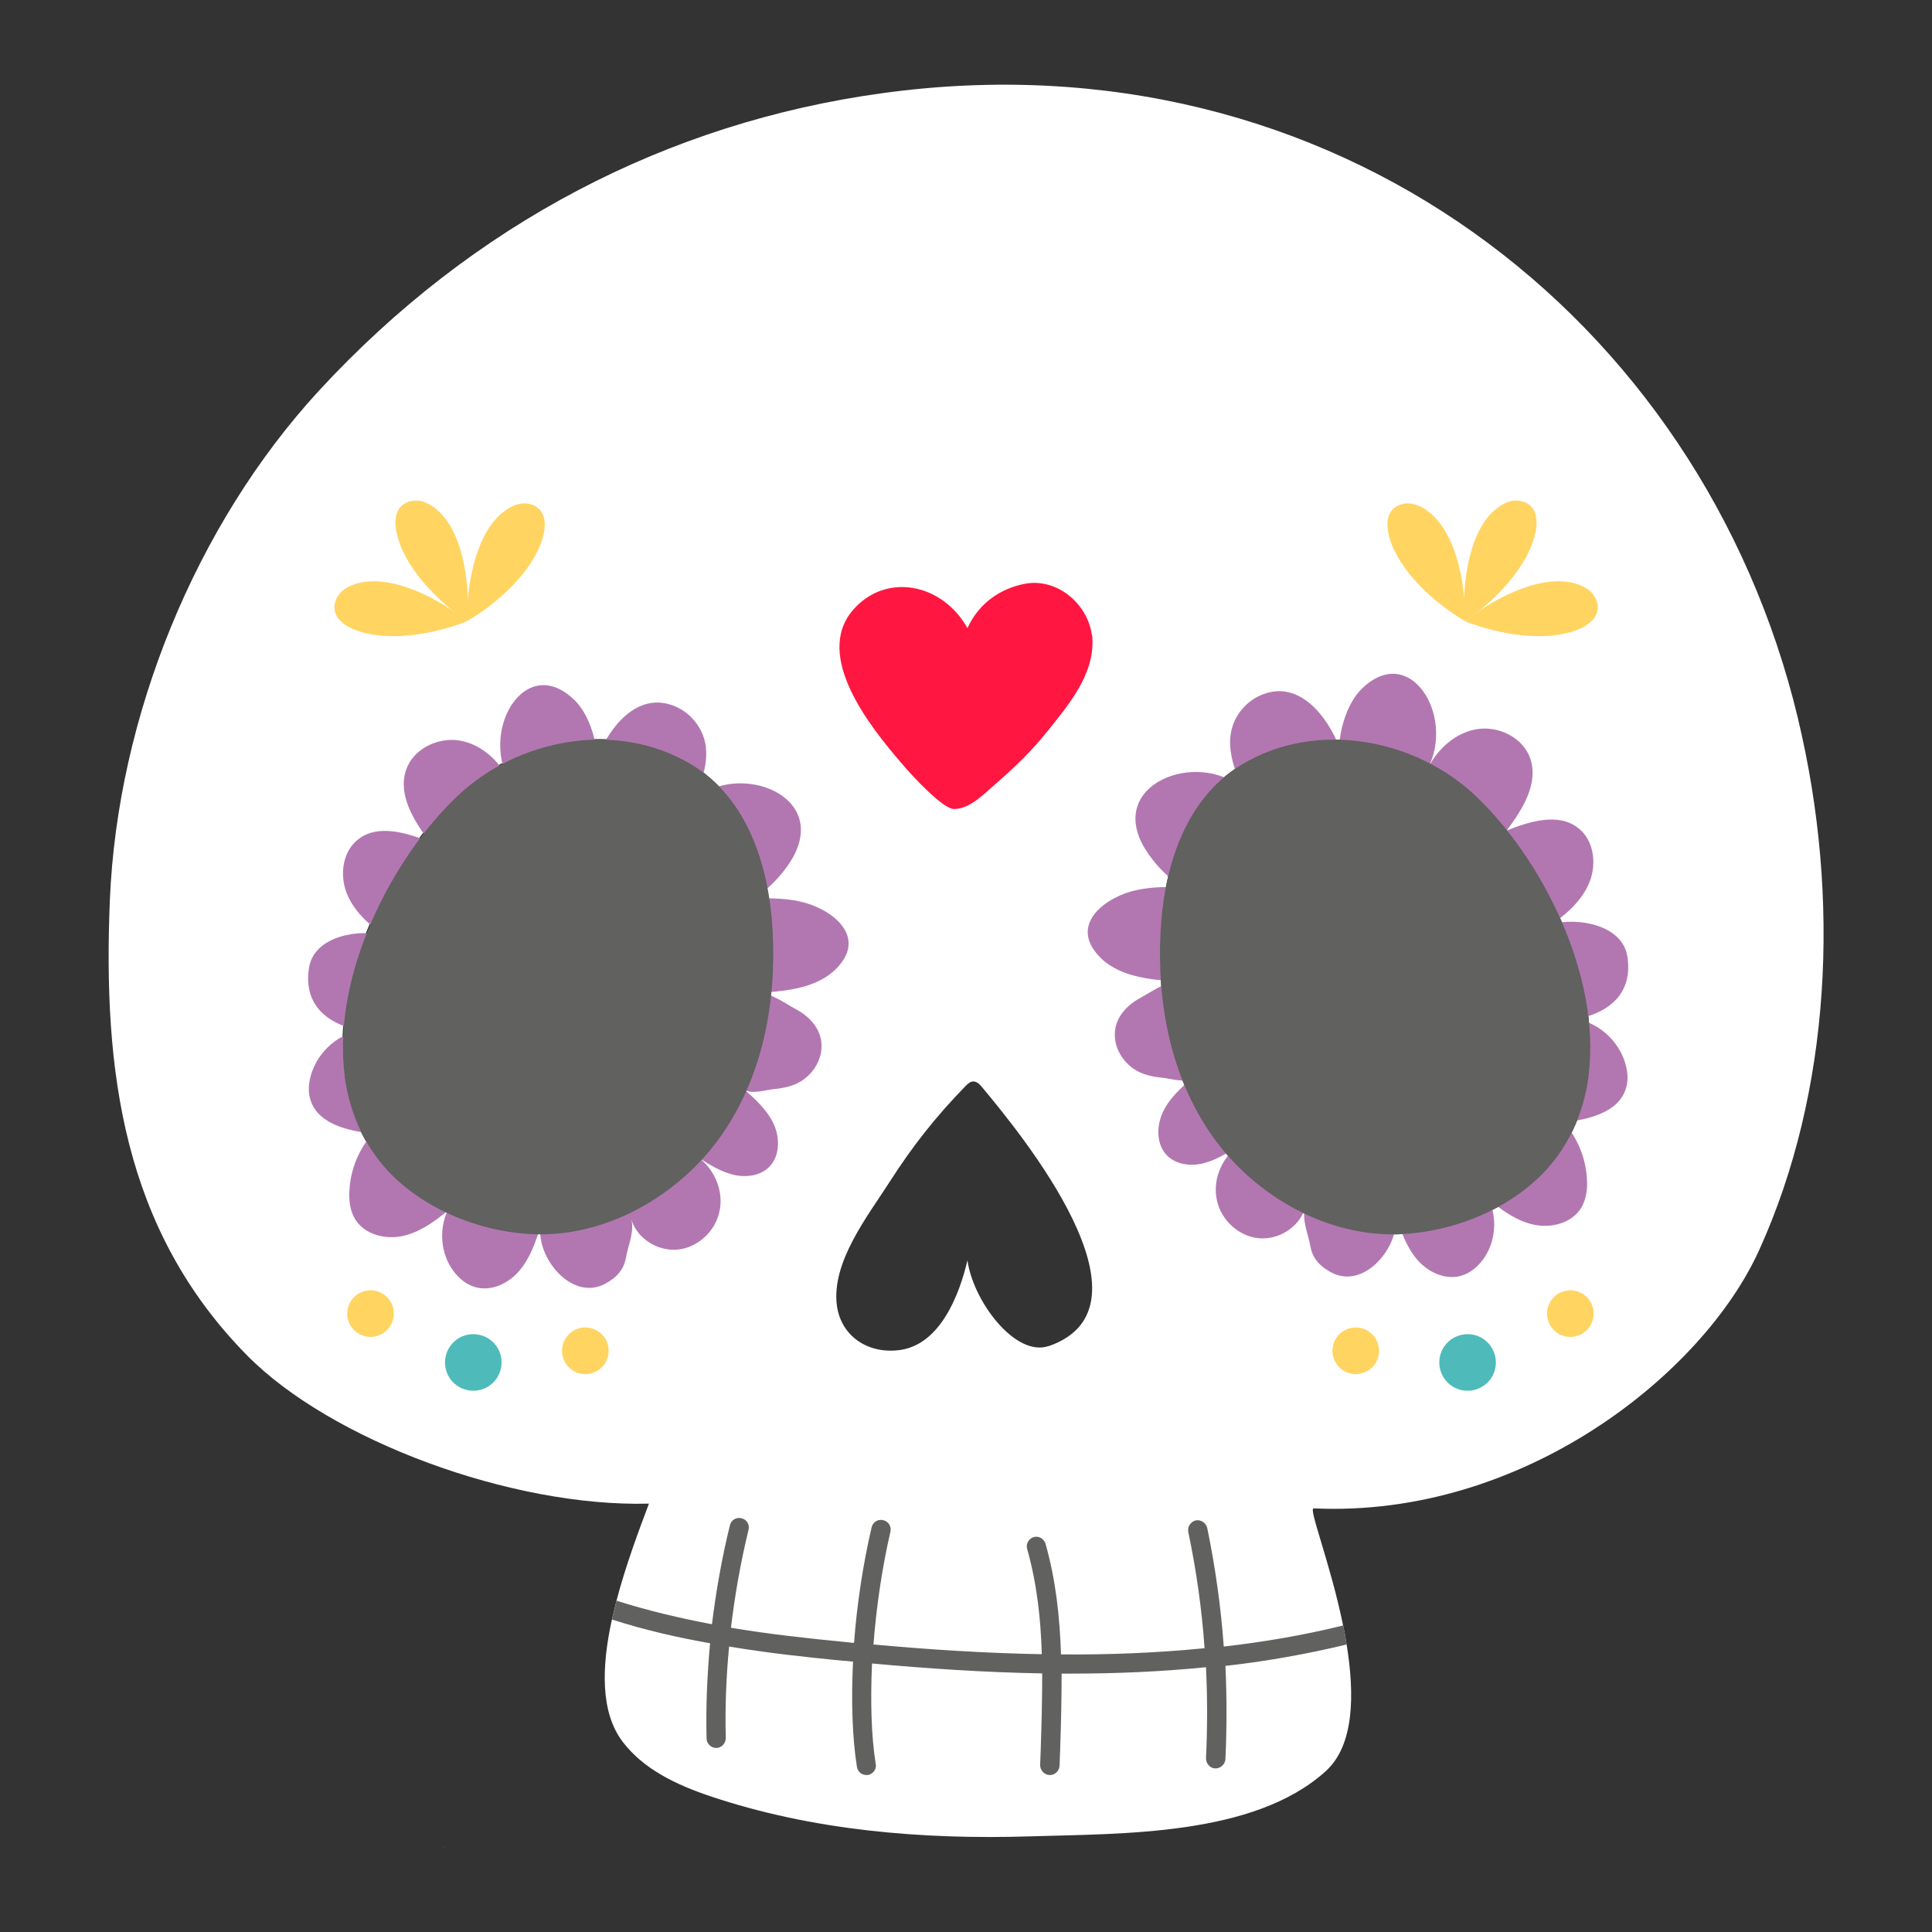 <?xml version="1.0" encoding="UTF-8"?>
<svg id="Layer_1" xmlns="http://www.w3.org/2000/svg" version="1.1" viewBox="0 0 935.4 935.4">
  <rect x="0" y="0" width="935.4" height="935.4" fill="#333333" stroke="none"/>
  <!-- Generator: Adobe Illustrator 29.1.0, SVG Export Plug-In . SVG Version: 2.1.0 Build 142)  -->
  <defs>
    <style>
      .st0 {
        fill: #ffd461;
      }

      .st1 {
        fill: #b277b1;
      }

      .st2 {
        fill: #ff1742;
      }

      .st3 {
        fill: #fff;
      }

      .st4 {
        fill: #4ebbba;
      }

      .st5 {
        fill: #66557b;
      }

      .st6 {
        fill: #616160;
      }
    </style>
  </defs>
  <path class="st5" d="M213.1,893.6l.7.3c1.1.5,3.7,1.1-.7-.3Z"/>
  <path class="st3" d="M870.5,347.8C823.9,153.6,645.2,15.1,427.3,45.1c-103.8,14.2-198.2,63-273,144.2-59.7,64.9-97.4,157.8-101.1,246.3-3.4,82.6,6.2,159.4,66.3,220.5,40.6,41.3,128.3,73.7,194.7,71.9-4.9,13-11.3,30-15.8,47.3-.7,3-1.5,6.1-2.2,9.1-4.9,22.4-5.6,44.5,5.2,58.8,10.2,13.5,26.3,21,42.3,26.4,49.6,16.7,102.9,21.1,154.9,19.5,44.3-1.4,108.5,0,143.3-31.6,13.8-12.5,14-37.1,10.1-61.2-.5-3.1-1-6.2-1.7-9.2-6.1-30-16.9-56.9-14.3-56.8,101.5,4.7,188.6-65.2,215.7-125,34.7-76.4,39.7-170.2,18.8-257.4h0ZM349,549.6c-20.2,28.9-55.8,49.8-92.3,47.7-27.9-1.5-57.1-14.5-73.5-35.8-9.5-12.2-14.6-26.2-16.6-41-6.3-48.4,22.7-105.3,54.8-135.6,28.8-27.2,76.8-37,113.3-14.9,27.5,16.7,37.5,49.9,39.1,80.8,1.8,34.2-4.7,69.8-24.9,98.7h0ZM507.7,651.7c-16,5.5-36.5-21.5-39.3-41.5-3.9,16.7-13,40.1-31.9,43.3-15,2.5-29.1-5.7-31.3-21.3-2.8-21,14.7-43.1,25.6-60.1,11.2-17.5,22.5-31.7,36.7-46.3,1-1,2.2-2.2,3.7-2.2,1.8,0,3.2,1.4,4.3,2.8,18.8,22.5,87.5,106.3,32.1,125.4h0ZM769.2,520.7c-2,14.8-7.1,28.7-16.6,41-16.4,21.2-45.6,34.3-73.5,35.8-36.5,2-72.1-18.9-92.3-47.7-20.2-28.9-26.7-64.6-24.9-98.7,1.6-30.8,11.6-64.1,39.1-80.8,36.5-22.1,84.4-12.4,113.3,14.9,32.1,30.3,61.1,87.2,54.8,135.6h0Z"/>
  <path class="st1" d="M383.1,416.5c19.1-31.4-25.3-48.1-47-29.4,3.5-8.6,7.1-17.8,5.4-27-1.5-8.3-7.7-15.6-15.6-18.5-17.7-6.6-30.9,10.6-36.8,25.4-.4-9.5-4.3-21.6-10.9-28-23.3-22.8-45.3,13-32,38.6-4.6-9.5-13.5-17.5-24-19.1-10.5-1.6-22.2,4.2-25.6,14.3-4.1,12.1,3.8,24.6,11.4,34.8-11.2-4.5-25.1-8.7-34.6-1.2-7.4,5.7-9,16.8-5.7,25.6,3.3,8.8,10.6,15.5,18.3,20.9-12.1-3.3-34,.2-36.4,15.7-2.4,15.1,5.4,26.4,24.5,30.3-11.8,2.2-21.8,12.1-24.1,23.9-.7,3.3-.7,6.7.4,10,3.7,11.4,18,14.7,29.9,16.1-6.5,7.5-10.5,17.1-11.1,27-.4,5,.2,10.2,2.8,14.5,4.5,7.2,14.2,9.8,22.6,8.1,8.3-1.7,15.5-6.8,22.1-12.3-4.3,9.2-3.3,20.8,2.7,29,2.7,3.7,6.4,6.8,10.8,8,7.7,2.2,16.1-1.9,21.2-7.9,5.2-6.1,7.9-13.9,10.3-21.4-1.9,15.1,15,36,31,27.8,5.7-3,9.4-6.9,10.4-13,1-5.7,4.2-12.6,2.5-18.5,2.7,9.4,12.7,15.7,22.5,14.8,9.6-.9,18.2-8.8,20.2-18.3,2.2-9.5-2-19.9-9.6-25.9,5.2,3.3,10.5,6.6,16.5,8,6,1.4,12.9.5,17.2-3.8,5.2-5.2,5.3-14,2.2-20.8-3.1-6.7-8.8-11.9-14.3-16.8,3,2.6,10.2.4,13.6,0,5.8-.6,11-1.5,15.8-5.2,4.5-3.5,7.6-8.8,8-14.4.7-8.6-5-15.2-12.2-19.1-4.7-2.5-12.7-8.3-18.3-8,14-.8,29.6-2.4,38.8-12.9,13.7-15.4-4.4-28.4-19-31.4-8.2-1.8-16.8-1.5-25.3-1.3,7.4-.2,17.9-12.7,21.2-18.3l.2-.4Z"/>
  <path class="st6" d="M166.8,520.7c2,14.8,7.1,28.7,16.6,41,16.4,21.2,45.6,34.3,73.5,35.8,36.5,2,72.1-18.9,92.3-47.7s26.7-64.6,24.9-98.7c-1.6-30.8-11.6-64.1-39.1-80.8-36.5-22.1-84.4-12.4-113.3,14.9-32.1,30.3-61.1,87.2-54.8,135.6h0Z"/>
  <path class="st1" d="M554.4,411c-19.1-31.4,25.3-48.1,47-29.4-3.5-8.6-7.1-17.8-5.4-27,1.5-8.3,7.7-15.6,15.6-18.5,17.7-6.6,30.9,10.6,36.8,25.4.4-9.5,4.3-21.6,10.9-28,23.3-22.8,45.3,13,32,38.6,4.6-9.5,13.5-17.5,24-19.1,10.5-1.6,22.2,4.2,25.6,14.3,4.1,12.1-3.8,24.6-11.4,34.8,11.2-4.5,25.1-8.7,34.6-1.2,7.4,5.7,9,16.8,5.7,25.6-3.3,8.8-10.6,15.5-18.3,20.9,12.1-3.3,34,.2,36.4,15.7,2.4,15.1-5.4,26.4-24.5,30.3,11.8,2.2,21.8,12.1,24.1,23.9.7,3.3.7,6.7-.4,10-3.7,11.4-18,14.7-29.9,16.1,6.5,7.5,10.5,17.1,11.1,27,.4,5-.2,10.2-2.8,14.5-4.5,7.2-14.2,9.8-22.6,8.1-8.3-1.7-15.5-6.8-22.1-12.3,4.3,9.2,3.3,20.8-2.7,29-2.7,3.7-6.4,6.8-10.8,8-7.7,2.2-16.1-1.9-21.2-7.9-5.2-6.1-7.9-13.9-10.3-21.4,1.9,15.1-15,36-31,27.8-5.7-3-9.4-6.9-10.4-13-1-5.7-4.2-12.6-2.5-18.5-2.7,9.4-12.7,15.7-22.5,14.8-9.6-.9-18.2-8.8-20.2-18.3-2.2-9.5,2-19.9,9.6-25.9-5.2,3.3-10.5,6.6-16.5,8-6,1.4-12.9.5-17.2-3.8-5.2-5.2-5.3-14-2.2-20.8s8.8-11.9,14.3-16.8c-3,2.6-10.2.4-13.6,0-5.8-.6-11-1.5-15.8-5.2-4.5-3.5-7.6-8.8-8-14.4-.7-8.6,5-15.2,12.2-19.1,4.7-2.5,12.7-8.3,18.3-8-14-.8-29.6-2.4-38.8-12.9-13.7-15.4,4.4-28.4,19-31.4,8.2-1.8,16.8-1.5,25.3-1.3-7.4-.2-17.9-12.7-21.2-18.3l-.2-.4Z"/>
  <path class="st6" d="M769.2,520.7c-2,14.8-7.1,28.7-16.6,41-16.4,21.2-45.6,34.3-73.5,35.8-36.5,2-72.1-18.9-92.3-47.7-20.2-28.9-26.7-64.6-24.9-98.7,1.6-30.8,11.6-64.1,39.1-80.8,36.5-22.1,84.4-12.4,113.3,14.9,32.1,30.3,61.1,87.2,54.8,135.6h0Z"/>
  <path class="st2" d="M528.6,307.2c-2.2-15.3-17.4-27.9-33.2-24.4-10.7,2.3-21.2,8.7-27,21.3-12.2-21.8-39.5-27-55.3-8.9-19.5,22.3,8.5,57,23,73.9,6.6,7.8,20.6,22.6,25.8,22.6,7.9,0,15.1-7.9,20.4-12.4,8.9-7.7,17.4-15.9,24.7-25.1,10-12.5,22.7-27.3,21.9-44.5,0-.9,0-1.8-.3-2.7v.2Z"/>
  <path class="st6" d="M593,806.6c19.7-2.2,39.5-5.7,59-10.4-.5-3.1-1-6.2-1.7-9.2-19.1,4.7-38.5,8-57.8,10.2-1.4-19.3-4.1-38.5-8-57.4-.6-2.5-3-4.1-5.5-3.7-2.5.6-4.1,3-3.7,5.5,3.9,18.6,6.6,37.5,7.9,56.4h0c-23.3,2.3-46.6,3.2-69.5,3h0c-.6-18.1-2.5-36-7.5-53.6-.7-2.4-3.3-3.9-5.7-3.2-2.4.7-3.9,3.3-3.2,5.7,4.7,16.6,6.6,33.7,7.1,51-28-.5-55.3-2.3-81.5-4.7h0c1.4-18.3,4.2-37.3,8.2-54.6.6-2.5-.9-5-3.5-5.6-2.5-.6-5,.9-5.6,3.5-4.2,18-7.1,37.3-8.5,55.9-1.4,0-2.8-.3-4.3-.4-17.4-1.7-36.2-3.7-55.3-6.9,1.9-15.9,4.7-31.7,8.5-47.4.7-2.5-.9-5.1-3.4-5.6-2.4-.7-5.1.9-5.6,3.4-3.9,15.8-6.7,31.8-8.7,47.9h0c-15.4-2.9-31.1-6.6-46.2-11.4-.7,3-1.5,6.1-2.2,9.1,15.7,5.1,31.7,8.7,47.5,11.5-1.4,15.3-2.1,30.7-1.7,46.1,0,2.5,2.2,4.6,4.7,4.6h0c2.5,0,4.6-2.2,4.6-4.8-.4-14.8.2-29.6,1.6-44.3,19.2,3.2,37.9,5.2,55.4,6.9,1.5,0,3,.3,4.6.4-.9,18.7-.4,36.5,1.9,51,.4,2.3,2.3,3.9,4.6,3.9h.7c2.5-.5,4.3-2.8,3.8-5.3-2.2-13.7-2.6-30.6-1.8-48.7h0c26.4,2.4,54,4.3,82.4,4.8h0c0,12.2-.3,24.3-.7,36.4l-.3,8c0,2.5,2,4.7,4.5,4.8h.2c2.5,0,4.6-2,4.7-4.5l.3-8c.4-12.1.7-24.3.7-36.6h4.5c21.6,0,43.5-.9,65.4-3.1.7,14.7.7,29.4,0,44.1,0,2.5,1.9,4.8,4.4,4.9h.3c2.4,0,4.5-2,4.7-4.4.7-15.2.7-30.3,0-45.5h0l-.3.2Z"/>
  <path class="st0" d="M723,247.6c2.4-2.3,5.3-4.2,8.5-5,3.3-.7,6.9,0,9.4,2.2,3.5,3.3,3.5,8.8,2.4,13.5-3.6,16.1-19.3,32.6-34.1,42.5-1.3-13.5.5-40.7,13.8-53.3h0Z"/>
  <path class="st0" d="M761,282.1c3.3.7,6.5,2,9,4.2,2.4,2.2,4,5.7,3.5,9-.7,4.7-5.3,7.9-9.8,9.6-15.4,6.1-37.8,2.4-54.3-4.1,10.4-8.7,33.9-22.6,51.7-18.7Z"/>
  <path class="st0" d="M692.4,248.4c-2.5-2.2-5.5-3.9-8.8-4.5s-6.9.3-9.3,2.7c-3.3,3.5-2.9,9-1.6,13.7,4.5,15.8,21.2,31.4,36.6,40.4.5-13.6-2.9-40.6-16.8-52.3h0Z"/>
  <path class="st0" d="M212.4,247.6c-2.4-2.3-5.3-4.2-8.5-5-3.3-.7-6.9,0-9.4,2.2-3.5,3.3-3.5,8.8-2.4,13.5,3.6,16.1,19.3,32.6,34.1,42.5,1.3-13.5-.5-40.7-13.8-53.3h0Z"/>
  <path class="st0" d="M174.5,282.1c-3.3.7-6.5,2-9,4.2-2.4,2.2-4,5.7-3.5,9,.7,4.7,5.3,7.9,9.8,9.6,15.4,6.1,37.8,2.4,54.3-4.1-10.4-8.7-33.9-22.6-51.7-18.7Z"/>
  <path class="st0" d="M243.1,248.4c2.5-2.2,5.5-3.9,8.8-4.5s6.9.3,9.3,2.7c3.3,3.5,2.9,9,1.6,13.7-4.5,15.8-21.2,31.4-36.6,40.4-.5-13.6,2.9-40.6,16.8-52.3h0Z"/>
  <path class="st0" d="M667.4,651.5c1.4,6.1-2.4,12.1-8.5,13.5s-12.1-2.4-13.5-8.5c-1.4-6.1,2.4-12.1,8.5-13.5s12.1,2.4,13.5,8.5Z"/>
  <path class="st0" d="M771.3,633.5c1.4,6.1-2.4,12.1-8.5,13.5-6.1,1.4-12.1-2.4-13.5-8.5s2.4-12.1,8.5-13.5,12.1,2.4,13.5,8.5Z"/>
  <path class="st4" d="M723.9,656.6c1.7,7.4-2.9,14.7-10.3,16.4-7.4,1.7-14.7-2.9-16.4-10.3-1.7-7.4,2.9-14.7,10.3-16.4s14.7,2.9,16.4,10.3Z"/>
  <path class="st0" d="M272.4,651.5c-1.4,6.1,2.4,12.1,8.5,13.5s12.1-2.4,13.5-8.5c1.4-6.1-2.4-12.1-8.5-13.5s-12.1,2.4-13.5,8.5Z"/>
  <path class="st0" d="M168.4,633.5c-1.4,6.1,2.4,12.1,8.5,13.5,6.1,1.4,12.1-2.4,13.5-8.5s-2.4-12.1-8.5-13.5-12.1,2.4-13.5,8.5Z"/>
  <path class="st4" d="M215.8,656.6c-1.7,7.4,2.9,14.7,10.3,16.4,7.4,1.7,14.7-2.9,16.4-10.3,1.7-7.4-2.9-14.7-10.3-16.4s-14.7,2.9-16.4,10.3Z"/>
</svg>